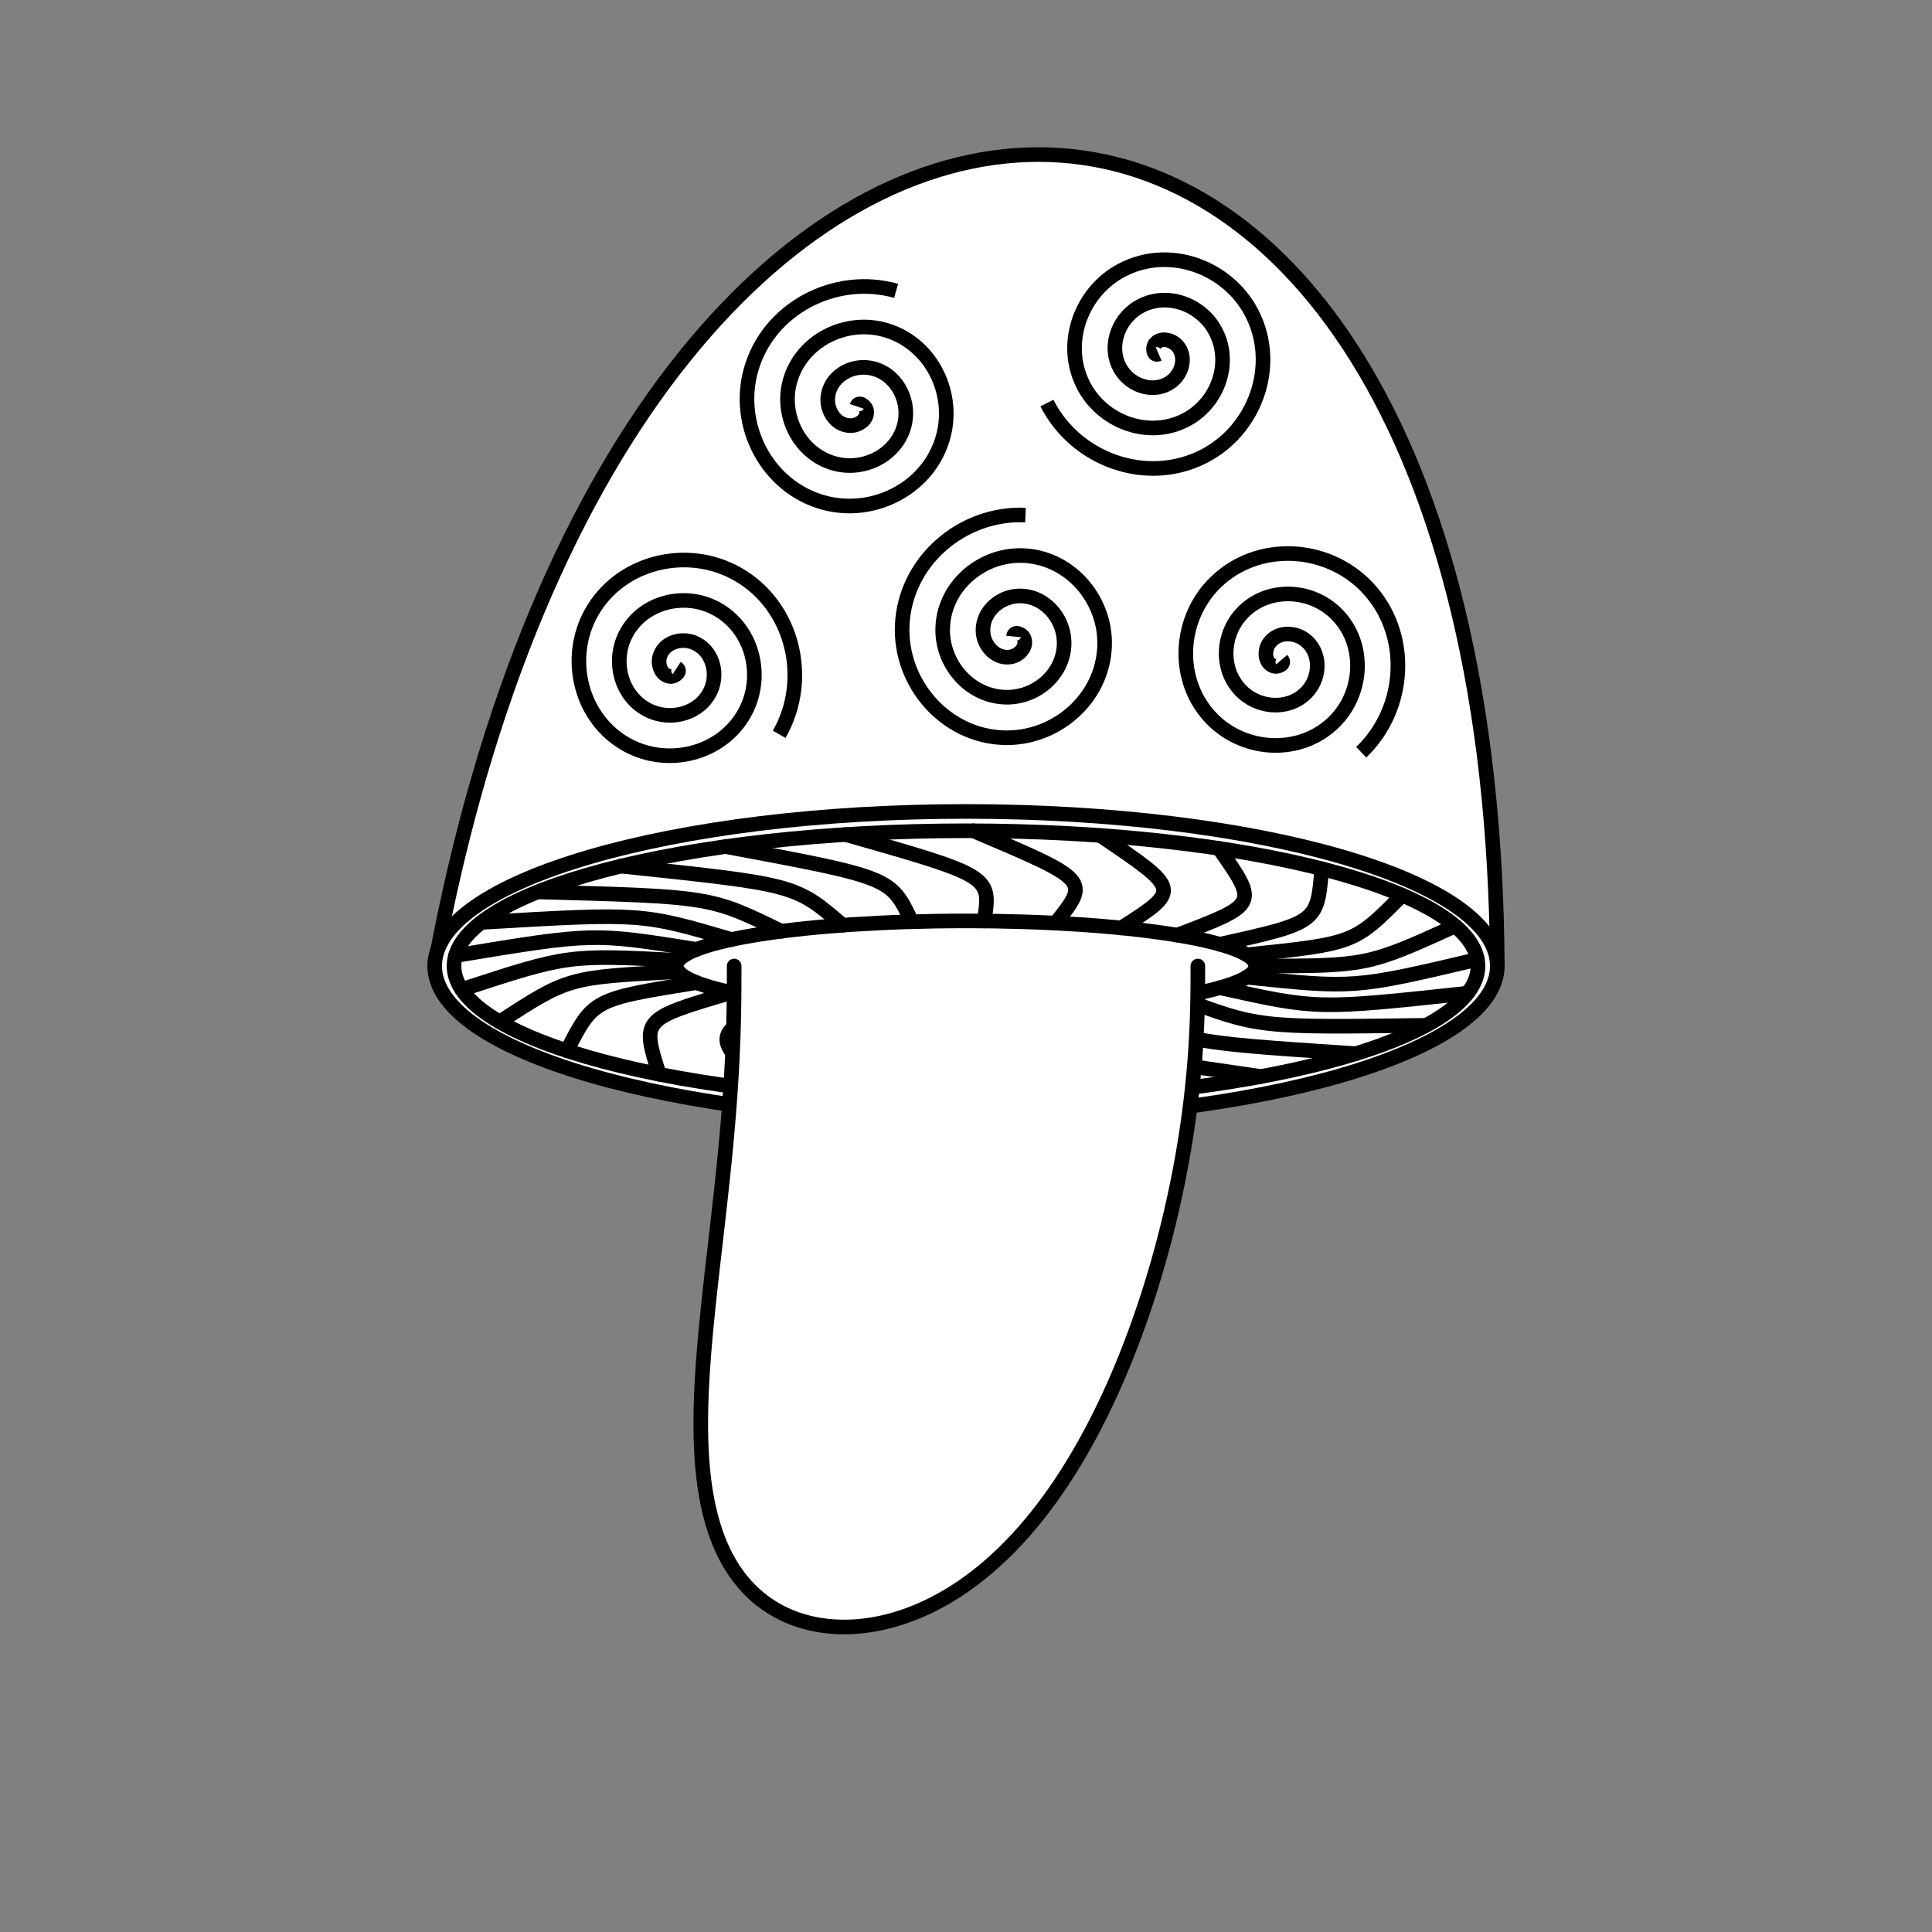 <?xml version="1.0" encoding="UTF-8" standalone="no"?>
<svg
   version="1.1"
   width="1000"
   height="1000"
   viewBox="0 0 1000 1000"
   id="svg78"
   sodipodi:docname="output.svg"
   inkscape:version="1.1 (c68e22c387, 2021-05-23)"
   xmlns:inkscape="http://www.inkscape.org/namespaces/inkscape"
   xmlns:sodipodi="http://sodipodi.sourceforge.net/DTD/sodipodi-0.dtd"
   xmlns="http://www.w3.org/2000/svg"
   xmlns:svg="http://www.w3.org/2000/svg">
  <rect x="0" y="0" width="1000" height="1000" fill="#808080" stroke="none"/>
  <sodipodi:namedview
     id="namedview80"
     pagecolor="#ffffff"
     bordercolor="#666666"
     borderopacity="1.0"
     inkscape:pageshadow="2"
     inkscape:pageopacity="0.0"
     inkscape:pagecheckerboard="0"
     showgrid="false"
     inkscape:zoom="1.1016724"
     inkscape:cx="260.96688"
     inkscape:cy="376.70002"
     inkscape:window-width="3840"
     inkscape:window-height="2036"
     inkscape:window-x="4468"
     inkscape:window-y="-12"
     inkscape:window-maximized="1"
     inkscape:current-layer="g76" />
  <defs
     id="defs2" />
  <g
     id="g76">
    <path
       fill="rgb(255,255,255)"
       stroke="rgb(0,0,0)"
       paint-order="fill stroke markers"
       d=" M 225 500 C 328 -60 772 -60 775 500"
       fill-opacity="1"
       stroke-opacity="1"
       stroke-linecap="round"
       stroke-miterlimit="10"
       stroke-width="5"
       stroke-dasharray=""
       id="path16"
       style="stroke-width:7.559" />
    <path
       fill="rgb(255,255,255)"
       stroke="rgb(0,0,0)"
       paint-order="fill stroke markers"
       d=" M 225 500 C 225 455.817 348.122 420 500 420 C 651.878 420 775 455.817 775 500 C 775 544.183 651.878 580 500 580 C 348.122 580 225 544.183 225 500"
       fill-opacity="1"
       stroke-opacity="1"
       stroke-linecap="round"
       stroke-miterlimit="10"
       stroke-width="5"
       stroke-dasharray=""
       id="path18"
       style="stroke-width:7.559" />
    <path
       fill="rgb(255,255,255)"
       stroke="rgb(0,0,0)"
       paint-order="fill stroke markers"
       d=" M 235 500 C 235 461.34 353.645 430 500 430 C 646.355 430 765 461.34 765 500 C 765 538.66 646.355 570 500 570 C 353.645 570 235 538.66 235 500"
       fill-opacity="1"
       stroke-opacity="1"
       stroke-linecap="round"
       stroke-miterlimit="10"
       stroke-width="5"
       stroke-dasharray=""
       id="path20"
       style="stroke-width:7.559" />
    <path
       fill="rgb(255,255,255)"
       stroke="rgb(0,0,0)"
       paint-order="fill stroke markers"
       d=" M 350 500 C 350 487.113 417.157 476.667 500 476.667 C 582.843 476.667 650 487.113 650 500 C 650 512.887 582.843 523.333 500 523.333 C 417.157 523.333 350 512.887 350 500"
       fill-opacity="1"
       stroke-opacity="1"
       stroke-linecap="round"
       stroke-miterlimit="10"
       stroke-width="5"
       stroke-dasharray=""
       id="path22"
       style="stroke-width:7.559" />
    <path
       fill="none"
       stroke="rgb(0,0,0)"
       paint-order="fill stroke markers"
       d=" M 753.164 479.314 C 707.5 500 707.5 500 650 500"
       stroke-opacity="1"
       stroke-linecap="round"
       stroke-miterlimit="10"
       stroke-width="5"
       stroke-dasharray=""
       id="path24"
       style="stroke-width:7.559" />
    <path
       fill="none"
       stroke="rgb(0,0,0)"
       paint-order="fill stroke markers"
       d=" M 764.686 496.594 C 700.981 511.606 700.981 511.606 645.287 505.803"
       stroke-opacity="1"
       stroke-linecap="round"
       stroke-miterlimit="10"
       stroke-width="5"
       stroke-dasharray=""
       id="path26"
       style="stroke-width:7.559" />
    <path
       fill="none"
       stroke="rgb(0,0,0)"
       paint-order="fill stroke markers"
       d=" M 759.577 514.089 C 681.834 522.482 681.834 522.482 631.446 511.241"
       stroke-opacity="1"
       stroke-linecap="round"
       stroke-miterlimit="10"
       stroke-width="5"
       stroke-dasharray=""
       id="path28"
       style="stroke-width:7.559" />
    <path
       fill="none"
       stroke="rgb(0,0,0)"
       paint-order="fill stroke markers"
       d=" M 738.158 530.698 C 651.261 531.946 651.261 531.946 609.345 515.973"
       stroke-opacity="1"
       stroke-linecap="round"
       stroke-miterlimit="10"
       stroke-width="5"
       stroke-dasharray=""
       id="path30"
       style="stroke-width:7.559" />
    <path
       fill="none"
       stroke="rgb(0,0,0)"
       paint-order="fill stroke markers"
       d=" M 701.774 545.379 C 611.184 539.402 611.184 539.402 580.374 519.701"
       stroke-opacity="1"
       stroke-linecap="round"
       stroke-miterlimit="10"
       stroke-width="5"
       stroke-dasharray=""
       id="path32"
       style="stroke-width:7.559" />
    <path
       fill="none"
       stroke="rgb(0,0,0)"
       paint-order="fill stroke markers"
       d=" M 652.712 557.208 C 564.121 544.383 564.121 544.383 546.353 522.191"
       stroke-opacity="1"
       stroke-linecap="round"
       stroke-miterlimit="10"
       stroke-width="5"
       stroke-dasharray=""
       id="path34"
       style="stroke-width:7.559" />
    <path
       fill="none"
       stroke="rgb(0,0,0)"
       paint-order="fill stroke markers"
       d=" M 594.055 565.443 C 513.029 546.575 513.029 546.575 509.419 523.287"
       stroke-opacity="1"
       stroke-linecap="round"
       stroke-miterlimit="10"
       stroke-width="5"
       stroke-dasharray=""
       id="path36"
       style="stroke-width:7.559" />
    <path
       fill="none"
       stroke="rgb(0,0,0)"
       paint-order="fill stroke markers"
       d=" M 529.487 569.565 C 461.118 545.84 461.118 545.84 471.893 522.92"
       stroke-opacity="1"
       stroke-linecap="round"
       stroke-miterlimit="10"
       stroke-width="5"
       stroke-dasharray=""
       id="path38"
       style="stroke-width:7.559" />
    <path
       fill="none"
       stroke="rgb(0,0,0)"
       paint-order="fill stroke markers"
       d=" M 463.068 569.317 C 411.651 542.225 411.651 542.225 436.133 521.113"
       stroke-opacity="1"
       stroke-linecap="round"
       stroke-miterlimit="10"
       stroke-width="5"
       stroke-dasharray=""
       id="path40"
       style="stroke-width:7.559" />
    <path
       fill="none"
       stroke="rgb(0,0,0)"
       paint-order="fill stroke markers"
       d=" M 398.968 564.713 C 367.735 535.957 367.735 535.957 404.386 517.979"
       stroke-opacity="1"
       stroke-linecap="round"
       stroke-miterlimit="10"
       stroke-width="5"
       stroke-dasharray=""
       id="path42"
       style="stroke-width:7.559" />
    <path
       fill="none"
       stroke="rgb(0,0,0)"
       paint-order="fill stroke markers"
       d=" M 341.217 556.043 C 332.129 527.43 332.129 527.43 378.647 513.715"
       stroke-opacity="1"
       stroke-linecap="round"
       stroke-miterlimit="10"
       stroke-width="5"
       stroke-dasharray=""
       id="path44"
       style="stroke-width:7.559" />
    <path
       fill="none"
       stroke="rgb(0,0,0)"
       paint-order="fill stroke markers"
       d=" M 293.443 543.852 C 307.071 517.179 307.071 517.179 360.534 508.59"
       stroke-opacity="1"
       stroke-linecap="round"
       stroke-miterlimit="10"
       stroke-width="5"
       stroke-dasharray=""
       id="path46"
       style="stroke-width:7.559" />
    <path
       fill="none"
       stroke="rgb(0,0,0)"
       paint-order="fill stroke markers"
       d=" M 258.647 528.905 C 294.136 505.849 294.136 505.849 351.183 502.924"
       stroke-opacity="1"
       stroke-linecap="round"
       stroke-miterlimit="10"
       stroke-width="5"
       stroke-dasharray=""
       id="path48"
       style="stroke-width:7.559" />
    <path
       fill="none"
       stroke="rgb(0,0,0)"
       paint-order="fill stroke markers"
       d=" M 239.017 512.142 C 294.136 494.151 294.136 494.151 351.183 497.076"
       stroke-opacity="1"
       stroke-linecap="round"
       stroke-miterlimit="10"
       stroke-width="5"
       stroke-dasharray=""
       id="path50"
       style="stroke-width:7.559" />
    <path
       fill="none"
       stroke="rgb(0,0,0)"
       paint-order="fill stroke markers"
       d=" M 235.785 494.616 C 307.071 482.821 307.071 482.821 360.534 491.41"
       stroke-opacity="1"
       stroke-linecap="round"
       stroke-miterlimit="10"
       stroke-width="5"
       stroke-dasharray=""
       id="path52"
       style="stroke-width:7.559" />
    <path
       fill="none"
       stroke="rgb(0,0,0)"
       paint-order="fill stroke markers"
       d=" M 249.155 477.428 C 332.129 472.57 332.129 472.57 378.647 486.285"
       stroke-opacity="1"
       stroke-linecap="round"
       stroke-miterlimit="10"
       stroke-width="5"
       stroke-dasharray=""
       id="path54"
       style="stroke-width:7.559" />
    <path
       fill="none"
       stroke="rgb(0,0,0)"
       paint-order="fill stroke markers"
       d=" M 278.286 461.659 C 367.735 464.043 367.735 464.043 404.386 482.021"
       stroke-opacity="1"
       stroke-linecap="round"
       stroke-miterlimit="10"
       stroke-width="5"
       stroke-dasharray=""
       id="path56"
       style="stroke-width:7.559" />
    <path
       fill="none"
       stroke="rgb(0,0,0)"
       paint-order="fill stroke markers"
       d=" M 321.348 448.299 C 411.651 457.775 411.651 457.775 436.133 478.887"
       stroke-opacity="1"
       stroke-linecap="round"
       stroke-miterlimit="10"
       stroke-width="5"
       stroke-dasharray=""
       id="path58"
       style="stroke-width:7.559" />
    <path
       fill="none"
       stroke="rgb(0,0,0)"
       paint-order="fill stroke markers"
       d=" M 375.636 438.187 C 461.118 454.16 461.118 454.16 471.893 477.08"
       stroke-opacity="1"
       stroke-linecap="round"
       stroke-miterlimit="10"
       stroke-width="5"
       stroke-dasharray=""
       id="path60"
       style="stroke-width:7.559" />
    <path
       fill="none"
       stroke="rgb(0,0,0)"
       paint-order="fill stroke markers"
       d=" M 437.738 431.959 C 513.029 453.425 513.029 453.425 509.419 476.713"
       stroke-opacity="1"
       stroke-linecap="round"
       stroke-miterlimit="10"
       stroke-width="5"
       stroke-dasharray=""
       id="path62"
       style="stroke-width:7.559" />
    <path
       fill="none"
       stroke="rgb(0,0,0)"
       paint-order="fill stroke markers"
       d=" M 503.752 430.007 C 564.121 455.617 564.121 455.617 546.353 477.809"
       stroke-opacity="1"
       stroke-linecap="round"
       stroke-miterlimit="10"
       stroke-width="5"
       stroke-dasharray=""
       id="path64"
       style="stroke-width:7.559" />
    <path
       fill="none"
       stroke="rgb(0,0,0)"
       paint-order="fill stroke markers"
       d=" M 569.53 432.452 C 611.184 460.598 611.184 460.598 580.374 480.299"
       stroke-opacity="1"
       stroke-linecap="round"
       stroke-miterlimit="10"
       stroke-width="5"
       stroke-dasharray=""
       id="path66"
       style="stroke-width:7.559" />
    <path
       fill="none"
       stroke="rgb(0,0,0)"
       paint-order="fill stroke markers"
       d=" M 630.94 439.142 C 651.261 468.054 651.261 468.054 609.345 484.027"
       stroke-opacity="1"
       stroke-linecap="round"
       stroke-miterlimit="10"
       stroke-width="5"
       stroke-dasharray=""
       id="path68"
       style="stroke-width:7.559" />
    <path
       fill="none"
       stroke="rgb(0,0,0)"
       paint-order="fill stroke markers"
       d=" M 684.122 449.656 C 681.834 477.518 681.834 477.518 631.446 488.759"
       stroke-opacity="1"
       stroke-linecap="round"
       stroke-miterlimit="10"
       stroke-width="5"
       stroke-dasharray=""
       id="path70"
       style="stroke-width:7.559" />
    <path
       fill="none"
       stroke="rgb(0,0,0)"
       paint-order="fill stroke markers"
       d=" M 725.735 463.333 C 700.981 488.394 700.981 488.394 645.287 494.197"
       stroke-opacity="1"
       stroke-linecap="round"
       stroke-miterlimit="10"
       stroke-width="5"
       stroke-dasharray=""
       id="path72"
       style="stroke-width:7.559" />
    <path
       fill="rgb(255,255,255)"
       stroke="rgb(0,0,0)"
       paint-order="fill stroke markers"
       d=" M 380 500 L 380 500 L 380 501.412 L 380 502.846 L 379.998 504.303 L 379.996 505.782 L 379.993 507.282 L 379.988 508.804 L 379.982 510.346 L 379.973 511.908 L 379.962 513.489 L 379.948 515.09 L 379.932 516.709 L 379.913 518.347 L 379.89 520.003 L 379.864 521.675 L 379.835 523.365 L 379.802 525.071 L 379.765 526.794 L 379.724 528.532 L 379.679 530.285 L 379.63 532.052 L 379.576 533.835 L 379.519 535.631 L 379.456 537.441 L 379.389 539.264 L 379.318 541.099 L 379.241 542.947 L 379.16 544.807 L 379.075 546.678 L 378.984 548.561 L 378.889 550.454 L 378.788 552.358 L 378.683 554.272 L 378.573 556.195 L 378.459 558.128 L 378.339 560.07 L 378.214 562.02 L 378.085 563.978 L 377.951 565.945 L 377.813 567.918 L 377.669 569.899 L 377.522 571.887 L 377.369 573.881 L 377.213 575.881 L 377.051 577.887 L 376.886 579.898 L 376.716 581.915 L 376.543 583.936 L 376.365 585.962 L 376.183 587.992 L 375.998 590.026 L 375.809 592.064 L 375.616 594.104 L 375.42 596.148 L 375.221 598.194 L 375.018 600.243 L 374.812 602.293 L 374.604 604.346 L 374.392 606.4 L 374.178 608.455 L 373.962 610.511 L 373.743 612.567 L 373.522 614.624 L 373.299 616.681 L 373.074 618.738 L 372.847 620.795 L 372.619 622.851 L 372.389 624.905 L 372.158 626.959 L 371.926 629.011 L 371.693 631.062 L 371.46 633.11 L 371.226 635.157 L 370.991 637.2 L 370.757 639.242 L 370.522 641.28 L 370.287 643.316 L 370.053 645.347 L 369.82 647.376 L 369.587 649.401 L 369.355 651.421 L 369.124 653.438 L 368.894 655.45 L 368.666 657.457 L 368.439 659.46 L 368.215 661.458 L 367.992 663.45 L 367.771 665.437 L 367.553 667.418 L 367.337 669.394 L 367.124 671.364 L 366.914 673.327 L 366.707 675.285 L 366.503 677.235 L 366.303 679.179 L 366.106 681.116 L 365.913 683.046 L 365.724 684.969 L 365.54 686.885 L 365.359 688.793 L 365.183 690.694 L 365.012 692.586 L 364.846 694.471 L 364.685 696.347 L 364.528 698.216 L 364.378 700.075 L 364.232 701.927 L 364.093 703.769 L 363.959 705.603 L 363.831 707.428 L 363.709 709.244 L 363.594 711.05 L 363.485 712.847 L 363.383 714.635 L 363.287 716.413 L 363.199 718.181 L 363.117 719.94 L 363.043 721.688 L 362.976 723.427 L 362.917 725.155 L 362.865 726.873 L 362.82 728.581 L 362.784 730.278 L 362.756 731.964 L 362.736 733.64 L 362.724 735.305 L 362.72 736.959 L 362.725 738.603 L 362.739 740.235 L 362.761 741.856 L 362.792 743.465 L 362.832 745.064 L 362.881 746.651 L 362.939 748.226 L 363.006 749.79 L 363.082 751.343 L 363.168 752.883 L 363.264 754.412 L 363.369 755.929 L 363.484 757.434 L 363.608 758.927 L 363.742 760.408 L 363.887 761.876 L 364.041 763.333 L 364.205 764.777 L 364.379 766.209 L 364.564 767.628 L 364.758 769.036 L 364.963 770.43 L 365.178 771.812 L 365.404 773.182 L 365.64 774.538 L 365.886 775.883 L 366.143 777.214 L 366.41 778.532 L 366.689 779.838 L 366.977 781.131 L 367.276 782.411 L 367.586 783.678 L 367.907 784.932 L 368.238 786.173 L 368.58 787.4 L 368.933 788.615 L 369.296 789.817 L 369.671 791.005 L 370.055 792.18 L 370.451 793.342 L 370.858 794.491 L 371.275 795.626 L 371.703 796.748 L 372.141 797.857 L 372.591 798.952 L 373.051 800.034 L 373.522 801.102 L 374.003 802.157 L 374.495 803.198 L 374.998 804.226 L 375.511 805.24 L 376.035 806.241 L 376.569 807.229 L 377.114 808.202 L 377.669 809.162 L 378.235 810.109 L 378.811 811.042 L 379.397 811.961 L 379.993 812.866 L 380.6 813.758 L 381.217 814.636 L 381.844 815.501 L 382.481 816.352 L 383.128 817.189 L 383.785 818.012 L 384.452 818.822 L 385.129 819.617 L 385.815 820.4 L 386.511 821.168 L 387.217 821.922 L 387.932 822.663 L 388.656 823.39 L 389.39 824.103 L 390.133 824.803 L 390.885 825.488 L 391.647 826.16 L 392.417 826.818 L 393.196 827.462 L 393.984 828.092 L 394.781 828.708 L 395.587 829.311 L 396.401 829.9 L 397.223 830.475 L 398.054 831.036 L 398.893 831.583 L 399.741 832.117 L 400.596 832.636 L 401.459 833.142 L 402.331 833.634 L 403.21 834.112 L 404.096 834.576 L 404.99 835.026 L 405.892 835.462 L 406.801 835.885 L 407.717 836.294 L 408.64 836.689 L 409.57 837.07 L 410.507 837.437 L 411.451 837.79 L 412.401 838.129 L 413.358 838.455 L 414.322 838.767 L 415.291 839.065 L 416.267 839.349 L 417.249 839.619 L 418.237 839.875 L 419.23 840.117 L 420.23 840.346 L 421.235 840.561 L 422.245 840.762 L 423.261 840.949 L 424.281 841.122 L 425.307 841.281 L 426.338 841.427 L 427.374 841.558 L 428.415 841.676 L 429.46 841.78 L 430.51 841.87 L 431.564 841.946 L 432.622 842.008 L 433.684 842.057 L 434.75 842.091 L 435.821 842.112 L 436.895 842.119 L 437.972 842.112 L 439.053 842.091 L 440.138 842.057 L 441.225 842.008 L 442.316 841.946 L 443.41 841.87 L 444.507 841.78 L 445.607 841.676 L 446.709 841.558 L 447.814 841.427 L 448.921 841.281 L 450.03 841.122 L 451.142 840.949 L 452.256 840.762 L 453.372 840.561 L 454.489 840.346 L 455.609 840.117 L 456.73 839.875 L 457.852 839.619 L 458.976 839.349 L 460.101 839.065 L 461.228 838.767 L 462.355 838.455 L 463.484 838.129 L 464.613 837.79 L 465.743 837.437 L 466.873 837.07 L 468.005 836.689 L 469.136 836.294 L 470.268 835.885 L 471.4 835.462 L 472.532 835.026 L 473.665 834.576 L 474.797 834.112 L 475.929 833.634 L 477.061 833.142 L 478.192 832.636 L 479.323 832.117 L 480.453 831.583 L 481.583 831.036 L 482.712 830.475 L 483.84 829.9 L 484.967 829.311 L 486.093 828.708 L 487.218 828.092 L 488.342 827.462 L 489.465 826.818 L 490.586 826.16 L 491.706 825.488 L 492.824 824.803 L 493.941 824.103 L 495.056 823.39 L 496.17 822.663 L 497.281 821.922 L 498.391 821.168 L 499.498 820.4 L 500.604 819.617 L 501.707 818.822 L 502.808 818.012 L 503.907 817.189 L 505.004 816.352 L 506.098 815.501 L 507.19 814.636 L 508.279 813.758 L 509.366 812.866 L 510.45 811.961 L 511.531 811.042 L 512.61 810.109 L 513.685 809.162 L 514.758 808.202 L 515.828 807.229 L 516.895 806.241 L 517.958 805.24 L 519.019 804.226 L 520.076 803.198 L 521.131 802.157 L 522.182 801.102 L 523.229 800.034 L 524.273 798.952 L 525.314 797.857 L 526.351 796.748 L 527.385 795.626 L 528.415 794.491 L 529.442 793.342 L 530.465 792.18 L 531.484 791.005 L 532.499 789.817 L 533.511 788.615 L 534.519 787.4 L 535.523 786.173 L 536.523 784.932 L 537.519 783.678 L 538.511 782.411 L 539.499 781.131 L 540.483 779.838 L 541.462 778.532 L 542.438 777.214 L 543.41 775.883 L 544.377 774.538 L 545.34 773.182 L 546.299 771.812 L 547.253 770.43 L 548.203 769.036 L 549.149 767.628 L 550.09 766.209 L 551.026 764.777 L 551.959 763.333 L 552.886 761.876 L 553.809 760.408 L 554.728 758.927 L 555.642 757.434 L 556.551 755.929 L 557.455 754.412 L 558.355 752.883 L 559.25 751.343 L 560.14 749.79 L 561.025 748.226 L 561.906 746.651 L 562.781 745.064 L 563.652 743.465 L 564.518 741.856 L 565.378 740.235 L 566.234 738.603 L 567.084 736.959 L 567.93 735.305 L 568.77 733.64 L 569.605 731.964 L 570.435 730.278 L 571.259 728.581 L 572.078 726.873 L 572.892 725.155 L 573.701 723.427 L 574.504 721.688 L 575.302 719.94 L 576.094 718.181 L 576.881 716.413 L 577.662 714.635 L 578.437 712.847 L 579.207 711.05 L 579.972 709.244 L 580.73 707.428 L 581.483 705.603 L 582.23 703.769 L 582.971 701.927 L 583.706 700.075 L 584.435 698.216 L 585.158 696.347 L 585.875 694.471 L 586.586 692.586 L 587.291 690.694 L 587.99 688.793 L 588.682 686.885 L 589.368 684.969 L 590.048 683.046 L 590.721 681.116 L 591.388 679.179 L 592.049 677.235 L 592.703 675.285 L 593.35 673.327 L 593.991 671.364 L 594.625 669.394 L 595.252 667.418 L 595.872 665.437 L 596.486 663.45 L 597.092 661.458 L 597.692 659.46 L 598.284 657.457 L 598.87 655.45 L 599.448 653.438 L 600.019 651.421 L 600.583 649.401 L 601.139 647.376 L 601.688 645.347 L 602.229 643.316 L 602.764 641.28 L 603.29 639.242 L 603.809 637.2 L 604.32 635.157 L 604.824 633.11 L 605.319 631.062 L 605.807 629.011 L 606.287 626.959 L 606.759 624.905 L 607.223 622.851 L 607.679 620.795 L 608.126 618.738 L 608.566 616.681 L 608.997 614.624 L 609.421 612.567 L 609.835 610.511 L 610.242 608.455 L 610.64 606.4 L 611.03 604.346 L 611.411 602.293 L 611.784 600.243 L 612.148 598.194 L 612.503 596.148 L 612.85 594.104 L 613.188 592.064 L 613.518 590.026 L 613.839 587.992 L 614.151 585.962 L 614.455 583.936 L 614.75 581.915 L 615.036 579.898 L 615.313 577.887 L 615.582 575.881 L 615.842 573.881 L 616.093 571.887 L 616.336 569.899 L 616.569 567.918 L 616.795 565.945 L 617.011 563.978 L 617.219 562.02 L 617.419 560.07 L 617.61 558.128 L 617.792 556.195 L 617.966 554.272 L 618.132 552.358 L 618.29 550.454 L 618.44 548.561 L 618.581 546.678 L 618.715 544.807 L 618.841 542.947 L 618.959 541.099 L 619.069 539.264 L 619.172 537.441 L 619.268 535.631 L 619.357 533.835 L 619.439 532.052 L 619.514 530.285 L 619.582 528.532 L 619.644 526.794 L 619.701 525.071 L 619.751 523.365 L 619.795 521.675 L 619.834 520.003 L 619.868 518.347 L 619.897 516.709 L 619.922 515.09 L 619.943 513.489 L 619.959 511.908 L 619.972 510.346 L 619.982 508.804 L 619.99 507.282 L 619.995 505.782 L 619.998 504.303 L 619.999 502.846 L 620 501.412 L 620 500"
       fill-opacity="1"
       stroke-opacity="1"
       stroke-linecap="round"
       stroke-miterlimit="10"
       stroke-width="5"
       stroke-dasharray=""
       id="path74"
       style="stroke-width:7.559" />
    <path
       sodipodi:type="spiral"
       style="fill:none;fill-rule:evenodd;stroke:#000000;stroke-width:7.559"
       id="path1258"
       sodipodi:cx="514.76251"
       sodipodi:cy="297.81772"
       sodipodi:expansion="1"
       sodipodi:revolution="3"
       sodipodi:radius="63.165852"
       sodipodi:argument="-21.20575"
       sodipodi:t0="0"
       d="m 514.763,297.818 c -2.239,-2.239 1.914,-4.124 3.722,-3.722 4.9,1.088 5.688,7.365 3.722,11.166 -3.516,6.8 -12.648,7.597 -18.61,3.722 -8.75,-5.687 -9.563,-18.003 -3.722,-26.055 7.785,-10.732 23.383,-11.553 33.499,-3.722 12.729,9.854 13.555,28.776 3.722,40.943 -11.909,14.736 -34.175,15.564 -48.387,3.722 -16.748,-13.956 -17.578,-39.579 -3.722,-55.831 15.998,-18.764 44.986,-19.595 63.275,-3.722 20.782,18.036 21.615,50.394 3.722,70.72 -20.073,22.802 -55.804,23.635 -78.164,3.722 -24.824,-22.108 -25.657,-61.215 -3.722,-85.608"
       transform="rotate(50.629,486.241,324.028)" />
    <path
       sodipodi:type="spiral"
       style="fill:none;fill-rule:evenodd;stroke:#000000;stroke-width:7.559"
       id="path1258-3"
       sodipodi:cx="514.76251"
       sodipodi:cy="297.81772"
       sodipodi:expansion="1"
       sodipodi:revolution="3"
       sodipodi:radius="63.165852"
       sodipodi:argument="-21.20575"
       sodipodi:t0="0"
       d="m 514.763,297.818 c -2.239,-2.239 1.914,-4.124 3.722,-3.722 4.9,1.088 5.688,7.365 3.722,11.166 -3.516,6.8 -12.648,7.597 -18.61,3.722 -8.75,-5.687 -9.563,-18.003 -3.722,-26.055 7.785,-10.732 23.383,-11.553 33.499,-3.722 12.729,9.854 13.555,28.776 3.722,40.943 -11.909,14.736 -34.175,15.564 -48.387,3.722 -16.748,-13.956 -17.578,-39.579 -3.722,-55.831 15.998,-18.764 44.986,-19.595 63.275,-3.722 20.782,18.036 21.615,50.394 3.722,70.72 -20.073,22.802 -55.804,23.635 -78.164,3.722 -24.824,-22.108 -25.657,-61.215 -3.722,-85.608"
       transform="rotate(167.922,429.985,313.082)" />
    <path
       sodipodi:type="spiral"
       style="fill:none;fill-rule:evenodd;stroke:#000000;stroke-width:7.559"
       id="path1258-6"
       sodipodi:cx="514.76251"
       sodipodi:cy="297.81772"
       sodipodi:expansion="1"
       sodipodi:revolution="3"
       sodipodi:radius="63.165852"
       sodipodi:argument="-21.20575"
       sodipodi:t0="0"
       d="m 514.763,297.818 c -2.239,-2.239 1.914,-4.124 3.722,-3.722 4.9,1.088 5.688,7.365 3.722,11.166 -3.516,6.8 -12.648,7.597 -18.61,3.722 -8.75,-5.687 -9.563,-18.003 -3.722,-26.055 7.785,-10.732 23.383,-11.553 33.499,-3.722 12.729,9.854 13.555,28.776 3.722,40.943 -11.909,14.736 -34.175,15.564 -48.387,3.722 -16.748,-13.956 -17.578,-39.579 -3.722,-55.831 15.998,-18.764 44.986,-19.595 63.275,-3.722 20.782,18.036 21.615,50.394 3.722,70.72 -20.073,22.802 -55.804,23.635 -78.164,3.722 -24.824,-22.108 -25.657,-61.215 -3.722,-85.608"
       transform="rotate(-175.628,589.929,316.775)" />
    <path
       sodipodi:type="spiral"
       style="fill:none;fill-rule:evenodd;stroke:#000000;stroke-width:7.559"
       id="path1258-2"
       sodipodi:cx="514.76251"
       sodipodi:cy="297.81772"
       sodipodi:expansion="1"
       sodipodi:revolution="3"
       sodipodi:radius="63.165852"
       sodipodi:argument="-21.20575"
       sodipodi:t0="0"
       d="m 514.763,297.818 c -2.239,-2.239 1.914,-4.124 3.722,-3.722 4.9,1.088 5.688,7.365 3.722,11.166 -3.516,6.8 -12.648,7.597 -18.61,3.722 -8.75,-5.687 -9.563,-18.003 -3.722,-26.055 7.785,-10.732 23.383,-11.553 33.499,-3.722 12.729,9.854 13.555,28.776 3.722,40.943 -11.909,14.736 -34.175,15.564 -48.387,3.722 -16.748,-13.956 -17.578,-39.579 -3.722,-55.831 15.998,-18.764 44.986,-19.595 63.275,-3.722 20.782,18.036 21.615,50.394 3.722,70.72 -20.073,22.802 -55.804,23.635 -78.164,3.722 -24.824,-22.108 -25.657,-61.215 -3.722,-85.608"
       transform="rotate(-68.729,473.441,178.395)" />
    <path
       sodipodi:type="spiral"
       style="fill:none;fill-rule:evenodd;stroke:#000000;stroke-width:7.559"
       id="path1258-8"
       sodipodi:cx="514.76251"
       sodipodi:cy="297.81772"
       sodipodi:expansion="1"
       sodipodi:revolution="3"
       sodipodi:radius="63.165852"
       sodipodi:argument="-21.20575"
       sodipodi:t0="0"
       d="m 514.763,297.818 c -2.239,-2.239 1.914,-4.124 3.722,-3.722 4.9,1.088 5.688,7.365 3.722,11.166 -3.516,6.8 -12.648,7.597 -18.61,3.722 -8.75,-5.687 -9.563,-18.003 -3.722,-26.055 7.785,-10.732 23.383,-11.553 33.499,-3.722 12.729,9.854 13.555,28.776 3.722,40.943 -11.909,14.736 -34.175,15.564 -48.387,3.722 -16.748,-13.956 -17.578,-39.579 -3.722,-55.831 15.998,-18.764 44.986,-19.595 63.275,-3.722 20.782,18.036 21.615,50.394 3.722,70.72 -20.073,22.802 -55.804,23.635 -78.164,3.722 -24.824,-22.108 -25.657,-61.215 -3.722,-85.608"
       transform="rotate(63.812,549.36,196.82)" />
  </g>
</svg>
